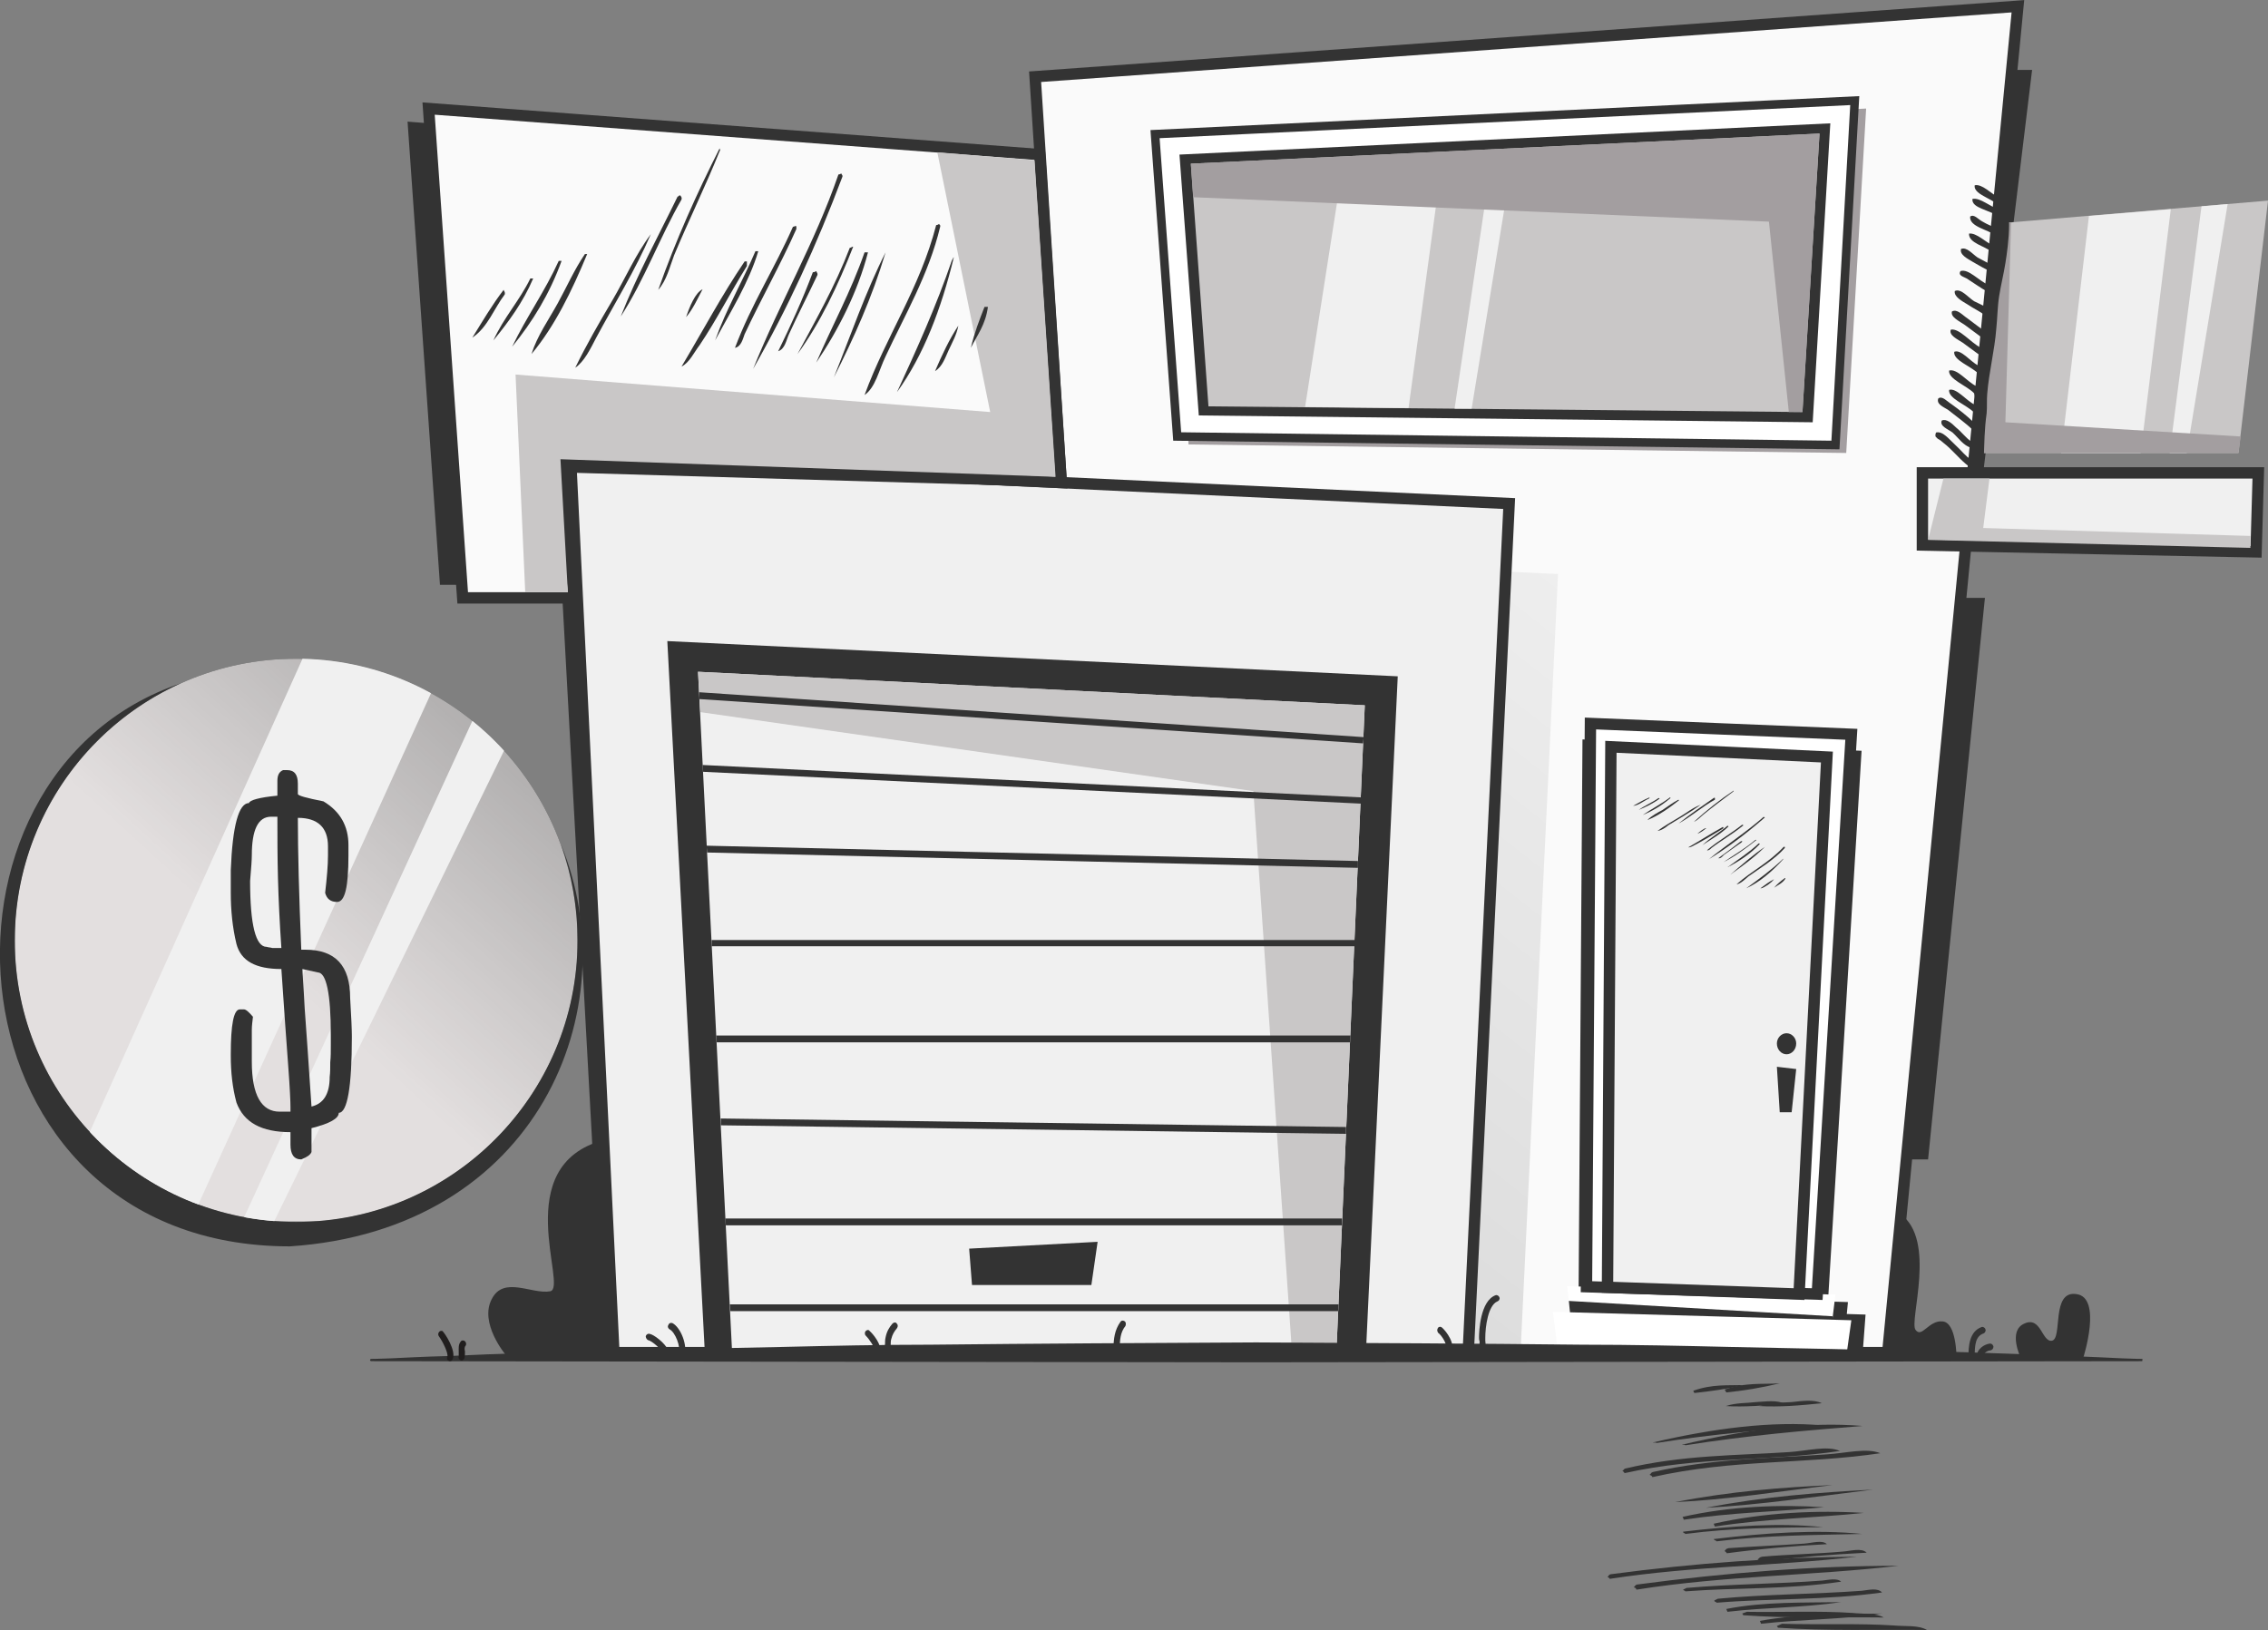 <?xml version="1.0" encoding="UTF-8"?>
<!DOCTYPE svg PUBLIC "-//W3C//DTD SVG 1.1//EN" "http://www.w3.org/Graphics/SVG/1.1/DTD/svg11.dtd">
<!-- Creator: CorelDRAW X8 -->
<svg xmlns="http://www.w3.org/2000/svg" xml:space="preserve" width="100%" height="100%" version="1.1" style="shape-rendering:geometricPrecision; text-rendering:geometricPrecision; image-rendering:optimizeQuality; fill-rule:evenodd; clip-rule:evenodd"
viewBox="0 0 3990 2868"
 xmlns:xlink="http://www.w3.org/1999/xlink">
 <rect x="0" y="0" width="3990" height="2868" fill="#808080" stroke="none"/>
 <defs>
  <style type="text/css">
   <![CDATA[
    .str0 {stroke:#333333;stroke-width:20}
    .str1 {stroke:#333333;stroke-width:15}
    .fil11 {fill:none}
    .fil0 {fill:#333333}
    .fil9 {fill:#333333}
    .fil10 {fill:#E3DFDF}
    .fil3 {fill:#F0F0F0;fill-rule:nonzero}
    .fil8 {fill:#211E1E;fill-rule:nonzero}
    .fil1 {fill:#333333;fill-rule:nonzero}
    .fil12 {fill:#333333;fill-rule:nonzero}
    .fil4 {fill:#A39EA0;fill-rule:nonzero}
    .fil2 {fill:#C9C7C7;fill-rule:nonzero}
    .fil5 {fill:#FAFAFA;fill-rule:nonzero}
    .fil7 {fill:white;fill-rule:nonzero}
    .fil6 {fill:url(#id4);fill-rule:nonzero}
   ]]>
  </style>
   <clipPath id="id0">
    <path d="M521 1159c273,0 495,222 495,496 0,273 -222,495 -495,495 -274,0 -495,-222 -495,-495 0,-274 221,-496 495,-496z"/>
   </clipPath>
    <mask id="id1">
  <linearGradient id="id2" gradientUnits="userSpaceOnUse" x1="331.85" y1="1571.04" x2="1093.48" y2="738.73">
   <stop offset="0" style="stop-opacity:1; stop-color:white"/>
   <stop offset="1" style="stop-opacity:0; stop-color:white"/>
  </linearGradient>
     <rect style="fill:url(#id2)" x="26" y="1159" width="990" height="990"/>
    </mask>
   <clipPath id="id3">
    <path d="M521 1159c273,0 495,222 495,496 0,273 -222,495 -495,495 -274,0 -495,-222 -495,-495 0,-274 221,-496 495,-496z"/>
   </clipPath>
  <linearGradient id="id4" gradientUnits="userSpaceOnUse" x1="3511.71" y1="146.53" x2="1805.93" y2="2312.79">
   <stop offset="0" style="stop-opacity:1; stop-color:white"/>
   <stop offset="1" style="stop-opacity:1; stop-color:#D6D6D6"/>
  </linearGradient>
 </defs>
 <g id="Capa_x0020_1">
  <g id="_609208759536">
   <path class="fil0" d="M2874 2793c2,0 4,1 5,4 159,-25 305,-24 461,-42 -148,0 -302,12 -460,33 -4,1 -3,3 -6,5z"/>
   <path class="fil0" d="M2902 2595c2,1 4,1 5,4 143,-32 264,-22 401,-42 -24,-10 -61,0 -95,2 -97,7 -199,7 -305,31 -4,1 -3,3 -6,5z"/>
   <path class="fil0" d="M3016 2816c0,3 3,2 4,4 98,-8 190,-4 291,-18 -8,-9 -25,-4 -36,-3 -81,6 -169,6 -253,14 -2,1 -4,2 -6,3z"/>
   <path class="fil0" d="M3015 2708c1,3 4,2 5,4 89,-11 172,-11 256,-13 -81,-8 -170,-2 -261,9z"/>
   <path class="fil0" d="M3096 2852c1,2 2,4 2,5 72,-8 139,-7 213,-18 -69,2 -145,0 -215,13z"/>
   <path class="fil0" d="M3015 2681c0,1 1,3 2,5 90,-14 174,-15 262,-24 -81,-5 -176,-1 -264,19z"/>
   <path class="fil0" d="M2959 2542c2,1 5,-1 6,1 107,-17 210,-26 312,-34 -96,-8 -204,6 -318,33z"/>
   <path class="fil0" d="M3126 2861c1,1 1,2 2,3 85,6 174,3 262,4 -15,-9 -38,-6 -59,-8 -61,-4 -132,-1 -196,-3 -3,1 -6,3 -9,4z"/>
   <path class="fil0" d="M3092 2744c2,1 4,2 5,4 64,-8 126,-13 187,-16 -9,-9 -28,-3 -42,-2 -45,4 -97,5 -142,9 -5,1 -5,3 -8,5z"/>
   <path class="fil0" d="M3034 2445c1,1 2,3 3,5 30,-3 61,-8 94,-16 -32,2 -60,-2 -97,11z"/>
   <path class="fil0" d="M3095 2474c35,2 72,-1 110,-5 -14,-7 -35,-4 -53,-2 -18,1 -38,1 -57,7z"/>
   <path class="fil0" d="M3001 2653c95,-5 195,-20 294,-32 -95,5 -191,12 -294,32z"/>
  </g>
  <g id="_609208761936">
   <g>
    <path class="fil0" d="M2828 2775c1,0 3,1 4,3 150,-23 288,-22 435,-39 -140,1 -284,11 -434,31 -3,1 -3,3 -5,5z"/>
    <path class="fil0" d="M2854 2588c2,1 3,2 4,4 135,-30 250,-20 379,-39 -23,-10 -58,0 -90,2 -91,6 -188,5 -288,29 -3,1 -2,3 -5,4z"/>
    <path class="fil0" d="M2961 2797c1,2 3,1 4,3 93,-7 179,-3 274,-17 -7,-7 -23,-3 -33,-2 -77,6 -159,6 -239,13 -2,1 -4,2 -6,3z"/>
    <path class="fil0" d="M2961 2695c0,3 3,2 4,4 84,-11 162,-11 242,-12 -77,-8 -161,-2 -246,8z"/>
    <path class="fil0" d="M3037 2831c1,2 1,3 2,5 68,-8 131,-7 200,-17 -65,1 -136,-1 -202,12z"/>
    <path class="fil0" d="M2960 2669c1,2 2,3 2,5 86,-13 164,-14 247,-22 -76,-5 -165,-2 -249,17z"/>
    <path class="fil0" d="M2908 2538c1,1 5,-1 6,1 100,-16 197,-24 293,-31 -90,-8 -192,5 -299,30z"/>
    <path class="fil0" d="M3065 2839c1,1 1,2 2,3 80,6 165,3 247,4 -14,-8 -36,-6 -55,-8 -58,-4 -125,-1 -186,-2 -2,1 -5,2 -8,3z"/>
    <path class="fil0" d="M3034 2729c1,1 3,2 4,4 60,-8 119,-13 176,-16 -8,-8 -26,-2 -40,-1 -42,3 -91,5 -133,8 -5,1 -5,3 -7,5z"/>
    <path class="fil0" d="M2979 2447c0,1 1,3 2,4 28,-3 57,-7 88,-14 -29,1 -56,-2 -90,10z"/>
    <path class="fil0" d="M3036 2474c33,2 68,-1 104,-4 -14,-7 -33,-4 -51,-3 -16,2 -35,1 -53,7z"/>
    <path class="fil0" d="M2947 2643c90,-4 184,-19 277,-30 -89,4 -180,11 -277,30z"/>
   </g>
   <path class="fil1" d="M3555 2389c0,0 -23,-47 6,-60 30,-14 31,33 49,30 19,-4 -2,-89 43,-82 46,6 12,112 12,112l-110 0z"/>
   <path class="fil1" d="M889 2383c0,0 -46,-55 -24,-97 21,-42 71,-8 103,-14 32,-6 -74,-221 94,-266l20 377 -193 0z"/>
   <path class="fil1" d="M3442 2388c0,0 0,-62 -25,-63 -24,-2 -36,30 -47,15 -12,-15 38,-159 -27,-204l-25 253 124 -1z"/>
   <polygon class="fil1" points="3435,1052 3492,1052 3392,2040 3344,2040 "/>
   <polygon class="fil1" points="813,1029 774,1029 717,214 755,217 "/>
   <polygon class="fil1" points="3539,123 3575,123 3489,832 3471,832 "/>
   <polygon class="fil2" points="3505,394 3466,797 3938,797 3990,353 "/>
   <g>
    <polygon class="fil3" points="3919,359 3873,363 3817,797 3847,797 "/>
    <polygon class="fil3" points="3626,797 3766,797 3819,368 3675,380 "/>
   </g>
   <polygon class="fil4" points="3528,743 3538,391 3505,394 3466,797 3938,797 3942,768 "/>
   <polygon class="fil5 str0" points="1867,849 1821,135 3550,11 3321,2380 1974,2380 "/>
   <polygon class="fil6" points="1974,2380 2675,2380 2741,1010 1875,970 "/>
   <polygon class="fil3 str0" points="1072,2380 2583,2380 2655,886 986,808 "/>
   <polygon class="fil1" points="1240,2380 2403,2380 2459,1190 1174,1128 "/>
   <polygon class="fil3" points="1288,2380 2351,2380 2401,1241 1228,1182 "/>
   <polygon class="fil2" points="1232,1253 2205,1392 2273,2380 2351,2380 2401,1241 1228,1182 "/>
   <polygon class="fil1" points="1931,2185 1920,2261 1710,2261 1705,2197 "/>
   <g>
    <polygon class="fil4" points="2051,250 2091,782 3248,797 3283,191 "/>
    <polygon class="fil7 str1" points="2032,236 2071,768 3229,783 3263,177 "/>
    <polygon class="fil1" points="2075,272 2109,731 3189,743 3220,217 "/>
    <polygon class="fil2" points="2095,288 2126,715 3171,725 3201,235 "/>
    <g>
     <polygon class="fil3" points="2662,273 2625,274 2559,719 2589,719 "/>
     <polygon class="fil3" points="2296,716 2478,718 2538,276 2364,281 "/>
    </g>
    <polygon class="fil4" points="2095,288 2099,347 3112,390 3147,725 3171,725 3201,235 "/>
   </g>
   <g>
    <polygon class="fil1" points="3251,2291 2783,2277 2788,2323 2757,2322 2765,2380 3277,2380 3282,2313 3249,2312 "/>
    <polygon class="fil1" points="2777,2293 2784,1301 3275,1321 3215,2305 "/>
    <polygon class="fil7" points="3257,2323 2732,2308 2741,2380 3249,2380 "/>
    <polygon class="fil7" points="3229,2278 2757,2263 2765,2335 3222,2335 "/>
    <polygon class="fil1" points="2762,2309 3224,2322 3224,2316 2760,2289 "/>
    <polygon class="fil7 str0" points="2791,2264 2798,1273 3257,1292 3197,2277 "/>
    <polygon class="fil3 str0" points="2828,2265 2834,1314 3214,1332 3165,2277 "/>
    <path class="fil1" d="M3160 1836c0,11 -8,19 -17,19 -9,0 -17,-8 -17,-19 0,-10 8,-18 17,-18 9,0 17,8 17,18z"/>
    <polygon class="fil1" points="3126,1877 3160,1881 3152,1957 3131,1957 "/>
   </g>
   <polygon class="fil1" points="1090,2380 1015,832 2308,870 986,808 1072,2380 "/>
   <path class="fil1" d="M653 2391c0,0 12,0 35,-1 23,-1 56,-3 99,-4 42,-2 94,-4 153,-6 60,-2 126,-4 199,-5 73,-2 153,-3 236,-5 84,-2 172,-4 263,-4 183,-2 378,-3 572,-4 195,1 390,2 572,4 91,0 180,2 263,4 84,2 163,3 236,5 73,1 140,3 199,5 60,2 111,4 154,6 43,1 76,3 99,4 23,1 35,1 35,1l0 0c1,0 2,1 1,2 0,1 0,2 -1,2 0,0 -779,1 -1558,2 -778,-1 -1557,-2 -1557,-2 -1,0 -2,-1 -2,-2 0,-1 1,-2 2,-2l0 0z"/>
   <path class="fil8" d="M792 2395c-1,0 -2,0 -3,-1 -3,-1 -3,-5 -2,-7 2,-5 -7,-25 -15,-36 -2,-3 -1,-6 1,-8 2,-2 6,-2 7,1 1,0 24,33 16,48 -1,2 -2,3 -4,3z"/>
   <path class="fil8" d="M812 2394c-1,0 -2,0 -2,-1 -3,-1 -4,-4 -3,-7 0,-2 0,-5 0,-8 0,-5 -1,-13 4,-18 1,-2 5,-2 7,0 2,2 3,5 1,8 -2,2 -2,6 -1,10 0,4 0,8 -1,12 -1,2 -3,4 -5,4z"/>
   <path class="fil1" d="M1199 2389c0,0 -1,0 -2,-1 -2,-1 -4,-4 -3,-7 4,-11 -6,-37 -16,-42 -3,-2 -4,-5 -2,-8 1,-3 4,-4 7,-3 15,8 27,40 21,57 -1,2 -3,4 -5,4z"/>
   <path class="fil1" d="M1170 2390c-1,0 -1,0 -2,-1 -3,-1 -4,-5 -2,-7 0,-6 -19,-23 -26,-24 -2,-1 -4,-4 -4,-7 1,-3 4,-5 7,-4 7,1 27,16 32,28 2,6 1,10 0,12 -1,2 -3,3 -5,3z"/>
   <path class="fil1" d="M1561 2381c0,0 -1,0 -1,0 -3,0 -5,-4 -4,-7 0,-2 0,-6 1,-9 0,-4 0,-8 1,-12 2,-10 6,-17 12,-24 2,-2 5,-3 7,-1 3,3 3,6 1,9 -5,6 -8,11 -10,19 -1,3 -1,6 -1,9 0,4 0,8 -1,12 0,3 -2,4 -5,4z"/>
   <path class="fil1" d="M1543 2383c-1,0 -1,0 -2,0 -3,-1 -4,-5 -3,-8 1,-4 -8,-18 -15,-25 -2,-2 -2,-6 0,-8 2,-2 5,-3 7,0 5,4 22,24 18,37 -1,2 -3,4 -5,4z"/>
   <path class="fil1" d="M1965 2378c-3,0 -6,-3 -6,-6 0,-16 2,-32 12,-46 2,-3 5,-3 8,-1 2,2 2,5 1,8 -9,11 -10,25 -10,39 0,3 -2,6 -5,6z"/>
   <path class="fil1" d="M2549 2382c-1,0 -2,0 -3,-1 -3,-1 -3,-5 -2,-8 3,-5 -6,-22 -14,-28 -2,-3 -2,-6 0,-9 2,-2 5,-2 7,0 8,7 24,29 16,43 -1,2 -2,3 -4,3z"/>
   <path class="fil1" d="M2607 2381c-1,0 -2,0 -3,0 -2,-2 -3,-6 -2,-8 1,-2 1,-9 1,-13 -1,-2 -1,-5 -1,-7 0,-10 2,-64 29,-74 3,-1 6,1 7,4 1,3 -1,6 -4,7 -16,7 -21,44 -21,64 0,1 0,3 0,5 1,7 1,15 -1,20 -1,1 -3,2 -5,2z"/>
   <path class="fil1" d="M3468 2389l-5 -1c0,-18 1,-45 23,-53 3,-1 6,1 7,4 1,3 -1,6 -3,7 -15,5 -16,21 -16,42l-6 1z"/>
   <path class="fil1" d="M3483 2393c-3,0 -5,-2 -5,-6 -1,-13 13,-22 23,-23 3,0 5,2 6,5 0,4 -2,6 -5,7 -6,0 -14,6 -13,11 0,3 -3,6 -6,6 0,0 0,0 0,0z"/>
   <polygon class="fil3 str0" points="3382,832 3973,832 3969,971 3382,959 "/>
   <polygon class="fil2" points="3419,842 3392,950 3959,964 3959,943 3489,929 3500,842 "/>
   <path class="fil0" d="M3469 825l1 -2c-6,-2 -6,-2 -12,-7l1 0 -1 0c-13,-11 -25,-26 -38,-36 -2,-2 -4,-3 -6,-5l-5 -3c-1,-1 -2,-2 -3,-3l0 0c-2,-1 -1,-6 0,-8 12,-3 23,12 33,21 11,10 20,22 29,27 -1,-7 2,-14 0,-21 -14,-4 -22,-17 -33,-27 -8,-6 -23,-11 -19,-21 8,-4 18,5 25,12 10,8 18,19 27,25 2,-7 0,-14 2,-21 -11,-11 -28,-23 -43,-35 -8,-5 -21,-10 -17,-20 7,-5 15,5 23,10 14,10 29,22 38,31 1,-6 2,-12 1,-17 -13,-13 -45,-24 -43,-39 13,-4 30,19 45,26 1,-7 1,-14 -1,-20 -12,-13 -46,-25 -44,-40 14,-4 31,19 47,27 1,-7 3,-15 4,-22 -13,-13 -44,-23 -42,-38 12,-5 28,17 42,24 2,-6 2,-12 3,-18l-30 -22c-9,-6 -25,-13 -21,-23 15,-3 35,23 53,32 2,-6 3,-12 3,-17l-31 -23c-10,-7 -26,-14 -23,-24 9,-5 18,6 27,12l28 21c2,-9 2,-17 3,-26 -8,-7 -20,-12 -30,-19 -10,-6 -25,-14 -23,-24 11,-5 23,11 34,18 8,4 15,7 20,10 0,-8 2,-18 3,-27 -11,-6 -25,-16 -36,-23 -5,-3 -16,-5 -11,-13 14,-5 33,18 49,24 2,-8 6,-16 4,-23 -8,-4 -21,-11 -31,-17 -10,-6 -24,-13 -21,-23 10,-4 20,9 29,15 9,5 19,10 26,14 1,-8 2,-16 0,-23 -12,-11 -42,-16 -41,-33 13,-2 30,16 44,22 1,-6 4,-13 2,-19 -12,-10 -46,-15 -44,-33 7,-5 14,5 22,9 8,5 19,9 25,12 -1,-7 5,-15 1,-21 -12,-12 -46,-14 -44,-31 14,-3 32,15 47,18 1,-17 -46,-23 -43,-42 13,-3 29,15 43,22 27,5 16,84 11,115 -3,19 -8,39 -11,58 -3,19 -3,38 -5,57 -3,39 -13,77 -16,115 -1,11 0,22 -1,34 -4,29 -4,52 -5,81 -2,45 -1,24 -21,17z"/>
   <g>
    <path class="fil0" d="M3050 1391c-24,16 -47,34 -70,55 7,-3 12,-9 17,-13 17,-14 35,-27 52,-40 1,-1 1,-1 1,-2z"/>
    <path class="fil0" d="M3105 1438c-1,0 -2,0 -2,-1 -32,28 -65,49 -97,75 34,-21 66,-45 98,-73 1,0 0,-1 1,-1z"/>
    <path class="fil0" d="M3017 1404c-1,-1 -1,0 -2,0 -20,14 -41,28 -62,45 22,-12 42,-30 64,-42 0,-1 0,-2 0,-3z"/>
    <path class="fil0" d="M3140 1490c-1,0 -1,0 -2,0 -26,28 -56,42 -83,66 7,-1 14,-8 21,-14 21,-15 45,-29 64,-50 0,-1 0,-1 0,-2z"/>
    <path class="fil0" d="M3067 1452c-1,-1 -1,0 -2,-1 -20,16 -42,28 -62,45 3,1 6,-2 8,-4 17,-13 38,-25 55,-39 1,0 1,-1 1,-1z"/>
    <path class="fil0" d="M2992 1416c-14,5 -26,15 -38,22 -13,8 -26,15 -38,24 7,-1 13,-5 19,-10 18,-11 39,-23 57,-36z"/>
    <path class="fil0" d="M3090 1478c-1,-1 -1,0 -2,0 -18,15 -37,26 -56,39 20,-10 39,-24 58,-39z"/>
    <path class="fil0" d="M3041 1454c0,0 -1,-1 -2,-1 -14,12 -30,21 -44,34 15,-10 33,-20 46,-33z"/>
    <path class="fil0" d="M3096 1485c-1,-1 -1,-1 -2,-1 -17,16 -36,28 -55,42 20,-10 41,-24 57,-41z"/>
    <path class="fil0" d="M2954 1408c-1,0 -1,-1 -1,-1 -10,5 -19,12 -28,18 -9,5 -19,10 -27,18 20,-8 38,-21 56,-35z"/>
    <path class="fil0" d="M3138 1511c-1,0 -1,1 -2,1 -20,19 -42,35 -64,51 24,-11 45,-29 66,-52z"/>
    <path class="fil0" d="M2939 1404c0,0 -1,-1 -1,-1 -16,12 -32,20 -48,31 17,-7 34,-17 49,-30z"/>
    <path class="fil0" d="M3032 1456c0,0 0,0 -1,-1 -20,11 -40,24 -61,36 6,0 10,-4 15,-6 15,-8 31,-18 46,-27 1,-1 1,-1 1,-2z"/>
    <path class="fil0" d="M3065 1480c-1,0 -1,0 -2,0 -13,10 -26,20 -40,30 4,1 7,-3 10,-6 10,-7 21,-15 31,-22 1,-1 1,-1 1,-2z"/>
    <path class="fil0" d="M2920 1405c-1,0 -1,0 -2,-1 -11,8 -24,13 -35,21 12,-5 25,-11 37,-20z"/>
    <path class="fil0" d="M3002 1457c-4,0 -11,6 -16,10 6,-2 11,-6 16,-10z"/>
    <path class="fil0" d="M2902 1403c-10,4 -20,10 -29,15 10,-1 19,-9 28,-13 1,-1 1,-1 1,-2z"/>
    <path class="fil0" d="M3141 1546c0,-1 -1,-1 -1,-1 -7,5 -13,10 -19,17 7,-5 15,-8 20,-16z"/>
    <path class="fil0" d="M3121 1547c-8,4 -16,10 -24,16 5,0 9,-4 13,-6 4,-3 8,-6 11,-10z"/>
    <path class="fil0" d="M3105 1490c-21,14 -41,32 -61,49 21,-15 42,-30 61,-49z"/>
   </g>
   <path class="fil1" d="M2354 2307l-1069 0 -1 -12 1071 0 -1 12zm7 -151l-1084 0 -1 -12 1085 0 0 12zm-1093 -188l1100 15 0 12 -1100 -15 0 -12zm1107 -134l-1114 0 -1 -12 1116 0 -1 12zm-1123 -180l1131 0 0 11 -1131 0 0 -11zm1137 -127l-1145 -27 -1 -12 1146 27 0 12zm-1153 -181l1158 57 0 11 -1157 -56 -1 -12zm1162 -38l-1168 -78 0 -12 1169 79 -1 11z"/>
   <polygon class="fil5 str0" points="1867,849 986,808 1010,1052 814,1052 754,191 1829,272 "/>
   <polygon class="fil2" points="1742,725 907,659 924,1042 999,1042 986,808 1857,839 1820,282 1649,268 "/>
   <g>
    <path class="fil0" d="M1266 261c-40,79 -77,161 -108,249 15,-17 20,-40 28,-61 25,-60 55,-121 80,-183 2,-2 0,-3 0,-5z"/>
    <path class="fil0" d="M1480 305c-1,1 -3,2 -5,2 -42,122 -103,225 -150,342 60,-105 112,-218 157,-338 1,-3 -2,-4 -2,-6z"/>
    <path class="fil0" d="M1197 344c-3,-1 -3,2 -5,2 -34,70 -71,137 -100,211 41,-63 69,-140 107,-206 1,-4 -1,-5 -2,-7z"/>
    <path class="fil0" d="M1652 394c-1,1 -3,2 -5,2 -29,112 -88,195 -126,299 19,-13 25,-43 37,-68 33,-71 76,-144 96,-228 1,-3 -1,-3 -2,-5z"/>
    <path class="fil0" d="M1401 398c-3,-1 -3,1 -6,1 -32,73 -73,136 -102,213 11,-2 14,-16 17,-24 28,-60 63,-122 91,-185 0,-2 0,-4 0,-5z"/>
    <path class="fil0" d="M1145 412c-27,36 -45,78 -68,117 -23,39 -45,77 -65,118 16,-11 26,-32 37,-53 31,-58 69,-119 96,-182z"/>
    <path class="fil0" d="M1501 434c-3,0 -3,2 -6,2 -26,68 -60,127 -92,187 40,-55 71,-120 98,-189z"/>
    <path class="fil0" d="M1334 442c-2,0 -3,0 -5,0 -23,54 -51,101 -71,157 27,-50 60,-103 76,-157z"/>
    <path class="fil0" d="M1527 444c-2,0 -4,0 -6,0 -24,69 -57,129 -85,194 38,-56 73,-124 91,-194z"/>
    <path class="fil0" d="M1033 447c-2,0 -3,0 -4,0 -19,28 -32,58 -48,87 -16,29 -36,57 -46,89 41,-49 71,-111 98,-176z"/>
    <path class="fil0" d="M1678 453c-2,0 -1,4 -3,4 -28,82 -62,157 -97,233 47,-65 78,-147 100,-237z"/>
    <path class="fil0" d="M988 459c-2,0 -3,0 -5,0 -24,53 -57,99 -82,151 36,-44 66,-93 87,-151z"/>
    <path class="fil0" d="M1314 460c-1,0 -3,0 -4,0 -40,59 -74,123 -111,185 14,-7 22,-25 32,-38 29,-43 55,-94 83,-139 0,-3 0,-5 0,-8z"/>
    <path class="fil0" d="M1436 477c-2,1 -3,2 -6,2 -18,48 -39,94 -61,139 12,-4 14,-19 19,-30 15,-33 34,-70 50,-104 1,-3 -1,-4 -2,-7z"/>
    <path class="fil0" d="M938 490c-2,0 -3,0 -5,0 -19,39 -47,69 -65,109 27,-33 52,-67 70,-109z"/>
    <path class="fil0" d="M1236 509c-13,6 -23,31 -29,49 12,-14 20,-32 29,-49z"/>
    <path class="fil0" d="M886 510c-20,26 -37,55 -55,84 27,-18 38,-51 57,-76 1,-4 -1,-5 -2,-8z"/>
    <path class="fil0" d="M1738 540c-2,0 -4,0 -6,0 -9,23 -18,46 -24,72 11,-22 26,-41 30,-72z"/>
    <path class="fil0" d="M1686 573c-16,24 -29,52 -41,80 13,-8 18,-24 24,-37 6,-13 14,-27 17,-43z"/>
    <path class="fil0" d="M1558 444c-35,69 -61,145 -91,220 35,-69 67,-140 91,-220z"/>
   </g>
  </g>
  <path class="fil9" d="M987 1486c119,289 -41,678 -477,707 -610,0 -672,-830 -191,-991 -173,77 -293,251 -293,453 0,273 221,495 495,495 273,0 495,-222 495,-495 0,-59 -10,-116 -29,-169z"/>
  <g style="clip-path:url(#id0)">
   <polygon class="fil10" style="mask:url(#id1)" points="26,1159 1016,1159 1016,2150 26,2150 "/>
  </g>
  <g style="clip-path:url(#id3)">
   <g id="_609208794448">
    <g>
     <polygon id="1" class="fil3" points="913,1267 845,1238 411,2182 454,2207 "/>
     <polygon class="fil3" points="142,2027 339,2141 765,1205 552,1115 "/>
    </g>
   </g>
  </g>
  <path class="fil11" d="M521 1159c273,0 495,222 495,496 0,273 -222,495 -495,495 -274,0 -495,-222 -495,-495 0,-274 221,-496 495,-496z"/>
  <path class="fil12" d="M498 1355l7 0c13,0 19,8 19,24l0 18c0,3 15,7 45,13 30,18 44,44 44,77l0 18c0,55 -6,82 -20,82 -11,0 -18,-5 -21,-16 3,-26 5,-48 5,-66l0 -16c0,-33 -18,-50 -53,-50 0,59 2,136 6,232l7 0c53,0 79,28 79,85 2,33 3,56 3,68 0,89 -8,134 -23,134 0,10 -16,19 -48,27l0 42c-2,5 -8,9 -18,13 -13,0 -19,-9 -19,-26l0 -22c-51,0 -82,-17 -95,-52 -7,-26 -10,-53 -10,-82l0 -3c0,-52 5,-79 16,-79l7 0c4,0 9,5 16,13 -1,9 -2,16 -2,23 0,7 0,12 0,17l0 39c0,59 17,88 49,88l19 0 0 -9c0,-8 -1,-32 -4,-72 -3,-40 -7,-96 -12,-170 -45,0 -71,-14 -79,-44 -7,-29 -10,-59 -10,-90l0 -40c3,-78 14,-118 32,-118 1,-5 18,-10 50,-13l0 -26c0,-10 3,-16 10,-19zm-58 195c0,78 10,116 29,116 3,1 7,1 10,2 4,0 8,0 11,0l5 0c-3,-44 -5,-85 -6,-123 -1,-38 -1,-74 -1,-108l-11 0c-23,0 -34,23 -34,68 0,7 -1,22 -3,45zm92 155c0,6 2,29 4,69 3,41 7,98 12,173 21,-5 32,-22 32,-52 1,-8 1,-16 1,-26 1,-9 1,-20 1,-32l0 -16c0,-73 -8,-110 -23,-110l-27 -6z"/>
 </g>
</svg>
